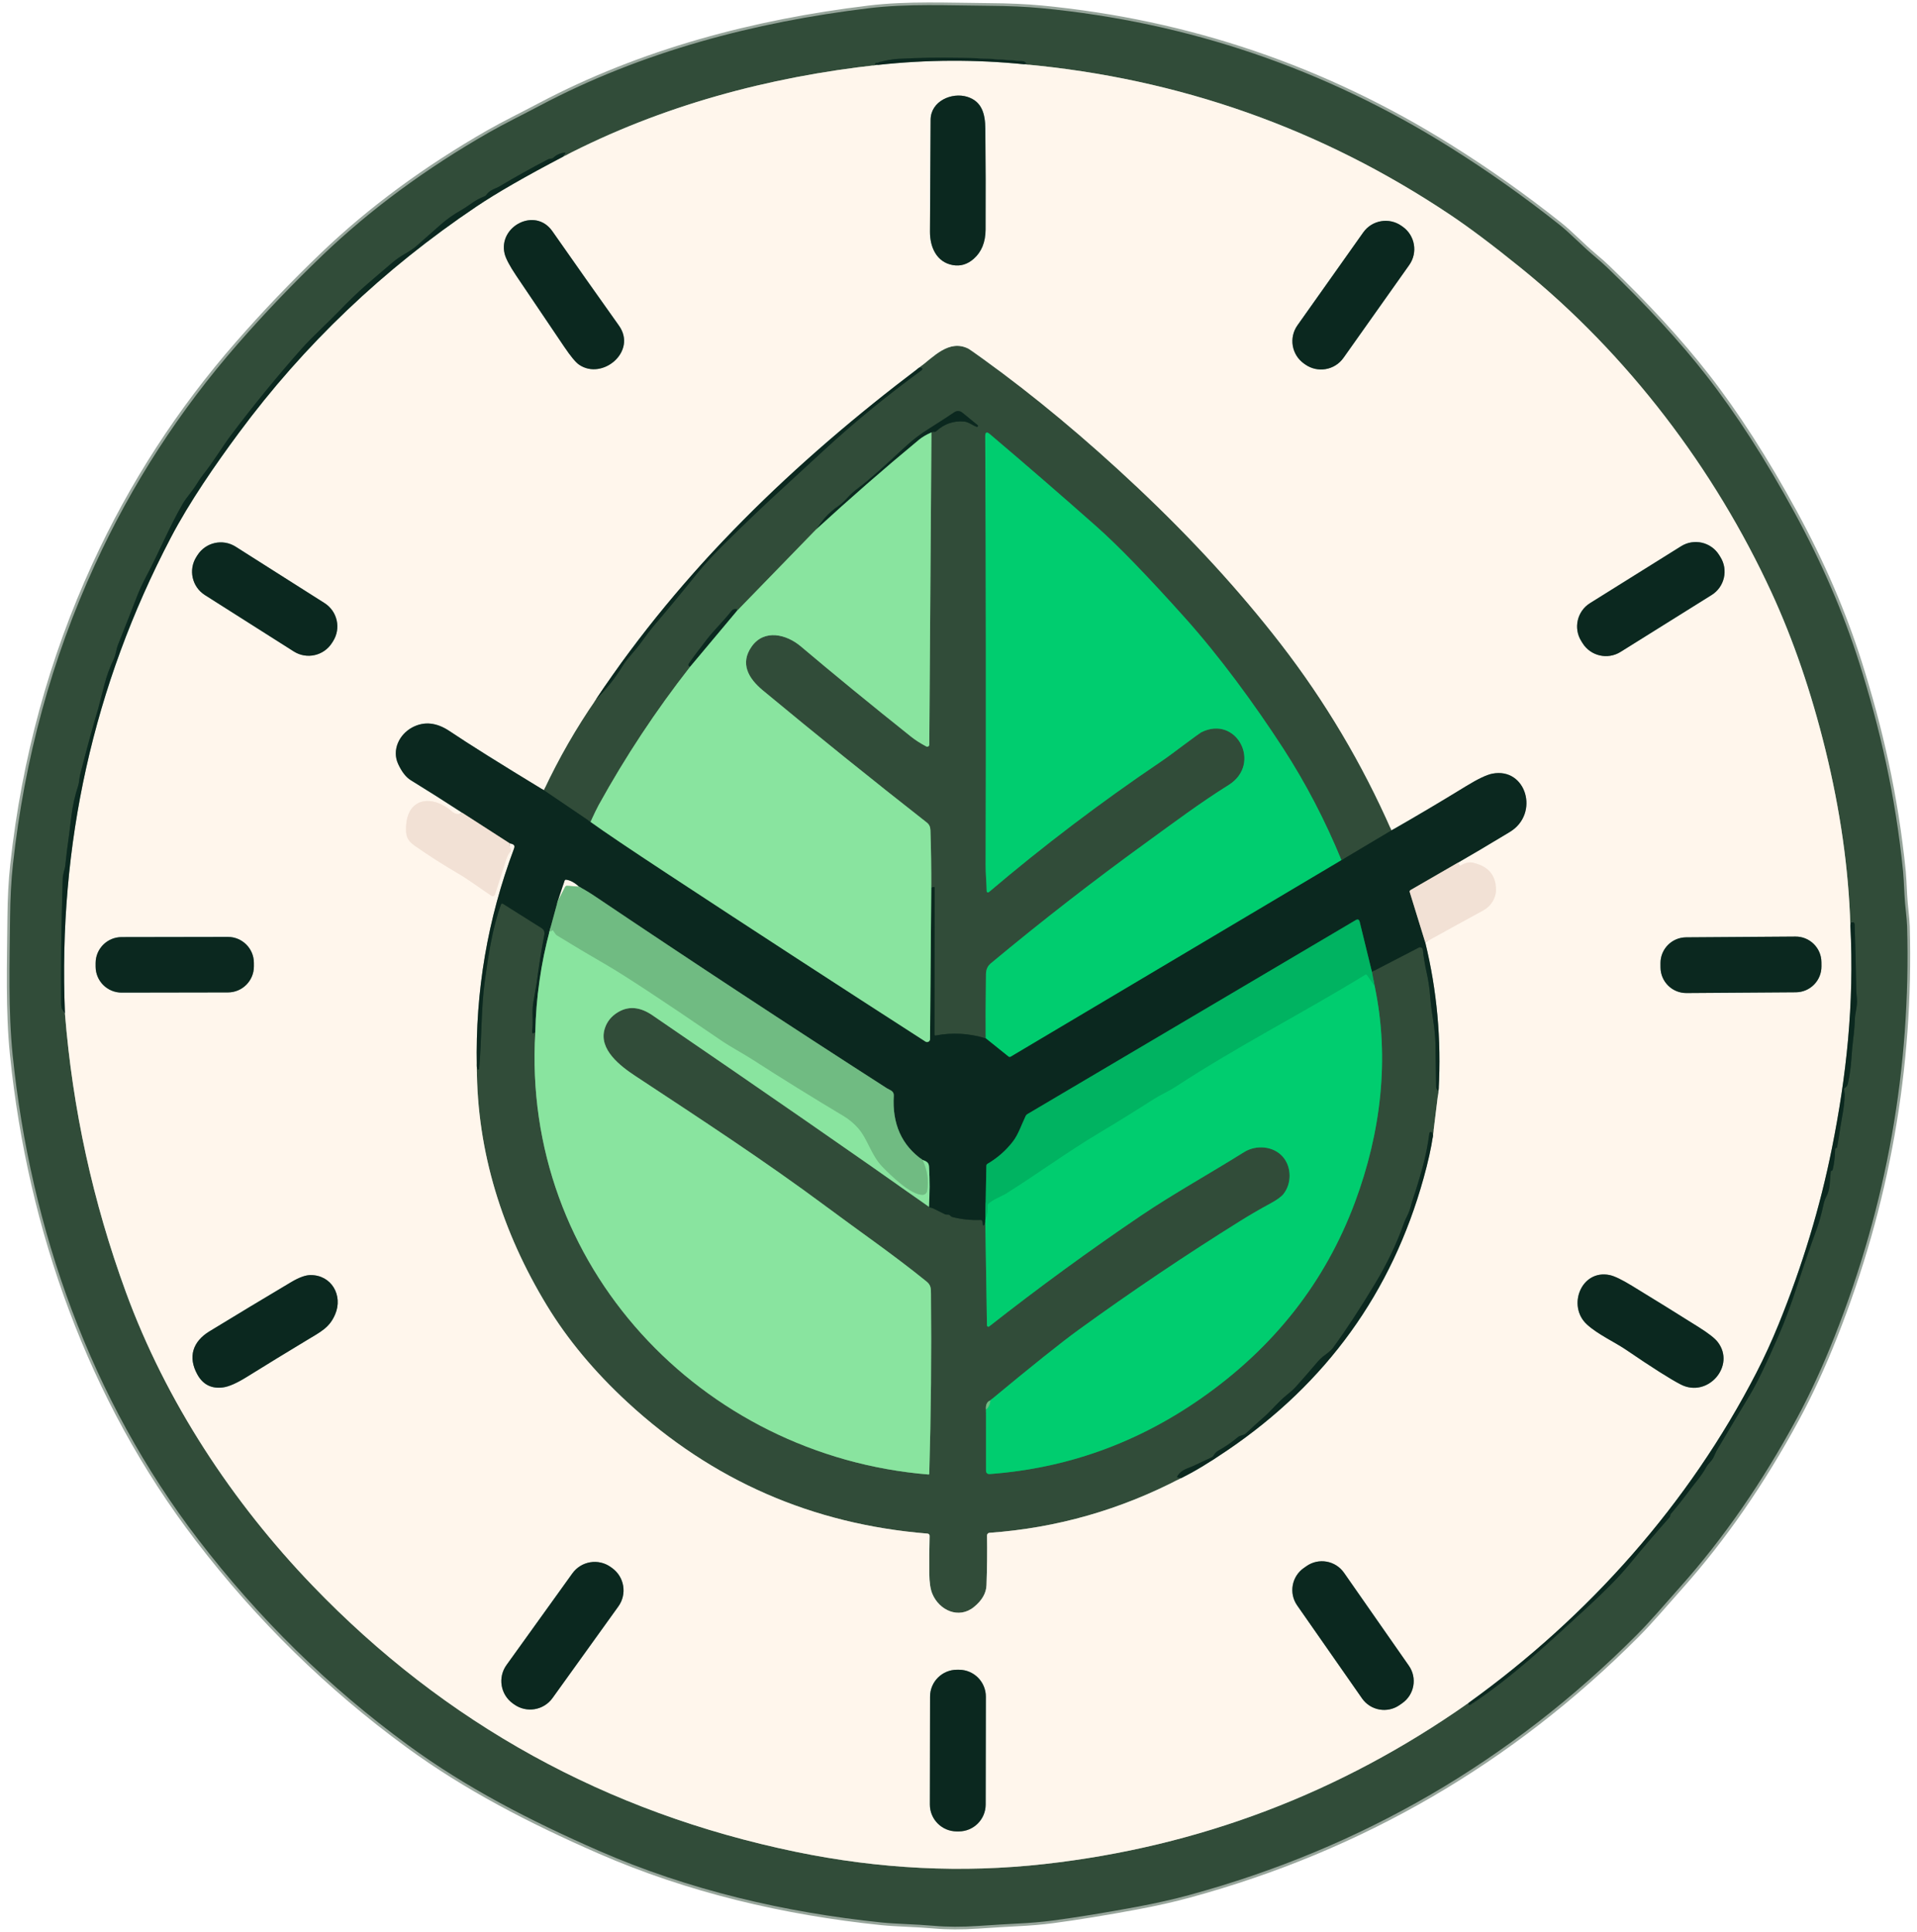 <?xml version="1.0" encoding="UTF-8" standalone="no"?>
<!DOCTYPE svg PUBLIC "-//W3C//DTD SVG 1.1//EN" "http://www.w3.org/Graphics/SVG/1.1/DTD/svg11.dtd">
<!-- Created with Vectornator (http://vectornator.io/) -->
<svg height="100%" stroke-miterlimit="10" style="fill-rule:nonzero;clip-rule:evenodd;stroke-linecap:round;stroke-linejoin:round;" version="1.1" viewBox="0 0 719.72 725.424" width="100%" xml:space="preserve" xmlns="http://www.w3.org/2000/svg" xmlns:xlink="http://www.w3.org/1999/xlink">
<defs/>
<g id="Untitled">
<g opacity="1">
<path d="M35.591 212.163C19.444 247.376 9.201 284.836 4.861 324.543C4.208 330.51 3.848 337.16 3.781 344.493C3.621 361.633 3.041 379.383 4.751 396.193C11.431 461.623 34.061 525.423 74.381 578.043C97.194 607.823 123.498 633.603 153.291 655.383C175.071 671.313 198.901 683.633 224.881 694.993C258.501 709.693 294.601 718.153 331.021 721.913C336.491 722.473 343.761 722.553 350.671 723.163C355.538 723.596 361.048 723.613 367.201 723.213C374.114 722.76 378.778 722.476 381.191 722.363C386.524 722.11 391.181 721.72 395.161 721.193C404.388 719.966 414.991 718.236 426.971 716.003C434.098 714.67 440.598 713.203 446.471 711.603C511.191 693.956 567.211 661.386 614.531 613.893C619.751 608.663 624.991 602.433 630.711 596.023C646.938 577.863 661.554 556.756 674.561 532.703C679.588 523.416 684.331 513.126 688.791 501.833C708.404 452.213 717.478 400.916 716.011 347.943C715.901 344.303 715.211 340.113 715.031 336.153C714.811 331.546 714.638 328.606 714.511 327.333C711.621 298.423 705.681 273.073 698.081 248.993C692.148 230.22 684.044 211.403 673.771 192.543C662.851 172.496 651.804 155.32 640.631 141.013C630.658 128.233 618.224 114.686 603.331 100.373C602.191 99.273 600.498 97.776 598.251 95.883C593.921 92.233 589.521 87.613 585.691 84.553C572.424 73.986 558.604 64.203 544.231 55.203C497.224 25.756 446.188 8.38 391.121 3.073C385.434 2.526 378.781 2.226 371.161 2.173C356.181 2.073 340.781 1.303 326.101 3.093C283.291 8.283 241.061 19.353 202.581 39.713C196.261 43.063 189.021 46.613 183.611 49.713C159.818 63.333 139.008 78.68 121.181 95.753C110.108 106.36 99.521 117.433 89.421 128.973C67.448 154.08 49.504 181.81 35.591 212.163" fill="none" opacity="1" stroke="#98a69c" stroke-linecap="butt" stroke-linejoin="miter" stroke-width="2"/>
<path d="M329.651 24.373C288.521 28.883 248.251 39.703 211.461 58.813" fill="none" opacity="1" stroke="#98a193" stroke-linecap="butt" stroke-linejoin="miter" stroke-width="2"/>
<path d="M211.461 58.813L212.161 57.743C212.368 57.423 212.281 57.286 211.901 57.333C210.328 57.506 208.954 58.13 207.781 59.203C207.521 59.443 207.214 59.566 206.861 59.573C206.454 59.586 206.061 59.69 205.681 59.883C199.574 63.056 193.561 66.406 187.641 69.933C186.131 70.843 184.001 71.203 182.571 73.193C182.378 73.466 182.128 73.66 181.821 73.773C180.181 74.406 178.661 75.22 177.261 76.213C175.501 77.466 174.088 78.393 173.021 78.993C170.261 80.54 167.684 82.373 165.291 84.493C162.344 87.113 159.384 89.726 156.411 92.333C155.344 93.273 153.828 94.306 151.861 95.433C150.248 96.353 148.731 97.416 147.311 98.623C143.844 101.55 140.401 104.5 136.981 107.473C134.281 109.826 131.031 112.97 127.231 116.903C122.601 121.683 117.341 126.343 113.181 131.033C103.888 141.526 95.028 152.38 86.601 163.593C83.511 167.713 80.021 173.543 76.261 178.243C74.721 180.173 73.511 182.533 71.921 184.563C70.301 186.61 69.191 188.156 68.591 189.203C63.441 198.113 59.661 207.513 54.851 216.563C53.504 219.09 52.347 221.603 51.381 224.103C49.061 230.11 46.708 236.1 44.321 242.073C43.611 243.853 43.541 245.783 42.661 247.613C41.234 250.58 40.108 253.646 39.281 256.813C37.694 262.893 36.891 265.97 36.871 266.043C35.117 271.863 32.921 279.883 30.281 290.103C30.034 291.063 29.874 291.866 29.801 292.513C29.674 293.68 29.544 294.466 29.411 294.873C28.164 298.64 27.297 302.486 26.811 306.413C26.258 310.926 25.977 313.206 25.971 313.253C25.404 317.146 24.921 321.053 24.521 324.973C24.361 326.493 23.611 328.033 23.551 329.983C23.011 348.016 22.814 363.6 22.961 376.733C22.981 378.56 23.454 379.82 24.381 380.513" fill="none" opacity="1" stroke="#1e3a2c" stroke-linecap="butt" stroke-linejoin="miter" stroke-width="2"/>
<path d="M24.381 380.513C27.247 416.44 34.874 451.333 47.261 485.193C62.281 526.263 87.221 564.063 117.291 595.353C167.198 647.286 227.654 680.616 298.661 695.343C330.168 701.87 361.334 703.406 392.161 699.953C450.181 693.453 503.224 673.3 551.291 639.493" fill="none" opacity="1" stroke="#98a193" stroke-linecap="butt" stroke-linejoin="miter" stroke-width="2"/>
<path d="M551.291 639.493C551.251 639.686 551.258 639.86 551.311 640.013C551.451 640.366 551.681 640.436 552.001 640.223C567.921 629.643 581.471 616.893 595.761 603.713C602.821 597.2 608.028 591.903 611.381 587.823C616.414 581.703 621.558 575.676 626.811 569.743C626.971 569.563 627.061 569.333 627.081 569.053C627.094 568.826 627.178 568.612 627.321 568.443C629.841 565.456 632.264 562.393 634.591 559.253C636.061 557.253 638.911 554.063 640.561 550.963C641.321 549.543 642.621 548.713 643.311 547.233C644.038 545.66 644.414 544.85 644.441 544.803C648.621 537.723 652.831 530.663 657.071 523.623C659.698 519.25 663.304 511.773 667.891 501.193C670.131 496.04 672.448 489.793 674.841 482.453C677.168 475.306 679.618 468.196 682.191 461.123C683.044 458.783 683.874 455.743 684.681 452.003C684.874 451.103 685.244 450.126 685.791 449.073C687.181 446.423 686.971 442.843 687.331 439.883C687.344 439.81 687.384 439.756 687.451 439.723C687.531 439.683 687.614 439.65 687.701 439.623C687.894 439.55 688.018 439.413 688.071 439.213C688.591 437.073 688.901 434.496 689.001 431.483C689.008 431.283 689.114 431.163 689.321 431.123C689.541 431.083 689.671 430.953 689.711 430.733C690.138 428.433 690.518 426.126 690.851 423.813C691.391 419.993 692.851 414.293 692.511 409.073C692.491 408.76 692.614 408.513 692.881 408.333C693.334 408.026 693.641 407.49 693.801 406.723C694.441 403.683 694.851 400.863 695.031 398.263C695.298 394.476 695.554 391.66 695.801 389.813C696.114 387.406 696.311 384.99 696.391 382.563C696.471 380.353 697.361 377.793 697.161 375.273L696.921 372.183C696.781 363.856 696.574 355.5 696.301 347.113C696.288 346.801 696.124 346.514 695.863 346.347C695.601 346.179 695.275 346.151 694.991 346.273C694.878 346.32 694.781 346.723 694.701 347.483" fill="none" opacity="1" stroke="#1e3a2c" stroke-linecap="butt" stroke-linejoin="miter" stroke-width="2"/>
<path d="M694.701 347.483C694.041 326.23 690.904 304.19 685.291 281.363C679.991 259.83 673.264 240.213 665.111 222.513C643.751 176.133 611.081 133.013 570.851 100.493C560.451 92.08 551.658 85.47 544.471 80.663C496.124 48.31 442.831 29.47 384.591 24.143" fill="none" opacity="1" stroke="#98a193" stroke-linecap="butt" stroke-linejoin="miter" stroke-width="2"/>
<path d="M384.591 24.143L385.351 23.863C385.464 23.823 385.478 23.763 385.391 23.683L385.031 23.343C384.824 23.15 384.581 23.04 384.301 23.013C368.668 21.58 353.014 21.276 337.341 22.103C334.381 22.253 331.681 22.943 328.841 23.603C328.768 23.616 328.714 23.656 328.681 23.723C328.628 23.823 328.578 23.92 328.531 24.013C328.506 24.072 328.512 24.14 328.547 24.191C328.582 24.243 328.64 24.27 328.701 24.263C329.061 24.223 329.378 24.26 329.651 24.373" fill="none" opacity="1" stroke="#1e3a2c" stroke-linecap="butt" stroke-linejoin="miter" stroke-width="2"/>
<path d="M384.591 24.143C366.271 22.296 347.958 22.373 329.651 24.373M694.701 347.483C696.231 377.233 693.141 404.353 687.821 430.973C683.381 453.213 676.701 475.3 667.781 497.233C665.201 503.573 662.424 509.633 659.451 515.413C634.161 564.583 596.451 607.043 551.291 639.493M24.381 380.513C21.801 317.046 35.038 257.526 64.091 201.953C71.161 188.433 80.941 174.353 89.591 162.653C114.151 129.433 143.924 101.06 178.911 77.533C186.518 72.42 197.368 66.18 211.461 58.813M363.131 36.353C357.371 34.563 349.431 37.943 349.391 44.983C349.298 58.983 349.218 72.983 349.151 86.983C349.121 92.793 351.631 98.473 357.741 99.543C360.621 100.05 363.244 99.253 365.611 97.153C368.524 94.566 369.994 90.926 370.021 86.233C370.088 73.593 370.058 60.956 369.931 48.323C369.871 42.693 368.631 38.063 363.131 36.353" fill="none" opacity="1" stroke="#858f86" stroke-linecap="butt" stroke-linejoin="miter" stroke-width="2"/>
<path d="M217.421 136.953C226.181 142.923 239.271 131.973 232.381 122.283C223.994 110.49 215.654 98.663 207.361 86.803C200.961 77.653 187.001 84.973 189.451 95.253C189.898 97.1 191.371 99.883 193.871 103.603C199.838 112.47 205.814 121.326 211.801 130.173C214.261 133.813 216.134 136.073 217.421 136.953M529.085 99.506C532.375 94.859 531.275 88.424 526.628 85.134L526.188 84.822C521.541 81.531 515.105 82.631 511.815 87.278L487.117 122.16C483.827 126.807 484.927 133.242 489.574 136.532L490.014 136.844C494.661 140.135 501.096 139.036 504.387 134.388L529.085 99.506M345.111 138.043C298.441 173.353 256.251 213.723 223.721 262.673" fill="none" opacity="1" stroke="#858f86" stroke-linecap="butt" stroke-linejoin="miter" stroke-width="2"/>
<path d="M223.721 262.673C216.341 273.34 209.824 284.693 204.171 296.733" fill="none" opacity="1" stroke="#98a193" stroke-linecap="butt" stroke-linejoin="miter" stroke-width="2"/>
<path d="M204.171 296.733C187.778 286.773 175.994 279.383 168.821 274.563C163.908 271.263 159.234 270.79 154.801 273.143C149.851 275.783 147.051 281.663 149.501 286.923C150.868 289.856 152.441 291.87 154.221 292.963C160.661 296.93 167.118 301.02 173.591 305.233" fill="none" opacity="1" stroke="#858f86" stroke-linecap="butt" stroke-linejoin="miter" stroke-width="2"/>
<path d="M173.591 305.233C172.281 306.053 170.811 305.693 169.611 304.653C162.531 298.503 153.041 299.193 152.461 310.243C152.281 313.753 152.721 315.503 155.761 317.623C160.968 321.256 166.314 324.676 171.801 327.883C176.221 330.473 180.251 333.543 184.491 336.363C184.719 336.521 185.008 336.56 185.272 336.47C185.536 336.379 185.743 336.169 185.831 335.903C187.231 331.596 188.651 327.17 190.091 322.623C190.364 321.756 190.861 320.756 191.581 319.623C191.761 319.343 191.784 319.05 191.651 318.743C191.324 317.996 191.221 317.306 191.341 316.673" fill="none" opacity="1" stroke="#f9ece1" stroke-linecap="butt" stroke-linejoin="miter" stroke-width="2"/>
<path d="M191.341 316.673C192.081 316.8 192.608 317.01 192.921 317.303C193.201 317.576 193.218 318.043 192.971 318.703C183.071 345.016 178.421 372.28 179.021 400.493" fill="none" opacity="1" stroke="#858f86" stroke-linecap="butt" stroke-linejoin="miter" stroke-width="2"/>
<path d="M179.021 400.493C179.061 432.633 188.651 462.753 205.271 490.133C213.038 502.933 223.144 515.08 235.591 526.573C267.391 555.926 304.944 572.363 348.251 575.883C348.688 575.915 349.023 576.289 349.011 576.733C348.891 581.386 348.851 586.09 348.891 590.843C348.924 594.183 349.304 596.726 350.031 598.473C352.601 604.663 359.921 608.103 365.661 603.443C368.694 600.976 370.264 598.24 370.371 595.233C370.598 588.986 370.664 582.766 370.571 576.573C370.564 576.054 370.958 575.62 371.471 575.583C396.731 573.783 420.731 566.926 443.471 555.013" fill="none" opacity="1" stroke="#98a193" stroke-linecap="butt" stroke-linejoin="miter" stroke-width="2"/>
<path d="M443.471 555.013C448.044 552.82 453.814 549.353 460.781 544.613C498.001 519.34 522.558 485.293 534.451 442.473C536.164 436.326 537.344 431 537.991 426.493" fill="none" opacity="1" stroke="#858f86" stroke-linecap="butt" stroke-linejoin="miter" stroke-width="2"/>
<path d="M537.991 426.493L540.121 409.173" fill="none" opacity="1" stroke="#98a193" stroke-linecap="butt" stroke-linejoin="miter" stroke-width="2"/>
<path d="M540.121 409.173C541.181 390.38 539.504 371.936 535.091 353.843" fill="none" opacity="1" stroke="#858f86" stroke-linecap="butt" stroke-linejoin="miter" stroke-width="2"/>
<path d="M535.091 353.843C542.471 349.743 549.768 345.73 556.981 341.803C559.601 340.383 561.641 337.353 561.651 334.193C561.678 328.673 558.774 325.256 552.941 323.943C551.628 323.643 550.161 323.97 548.541 324.923C548.241 325.103 547.971 325.063 547.731 324.803C547.511 324.55 547.478 324.213 547.631 323.793" fill="none" opacity="1" stroke="#f9ece1" stroke-linecap="butt" stroke-linejoin="miter" stroke-width="2"/>
<path d="M547.631 323.793C552.224 321.173 558.634 317.373 566.861 312.393C578.131 305.583 573.011 288.023 560.261 290.523C558.114 290.95 554.838 292.513 550.431 295.213C541.084 300.953 531.748 306.49 522.421 311.823" fill="none" opacity="1" stroke="#858f86" stroke-linecap="butt" stroke-linejoin="miter" stroke-width="2"/>
<path d="M522.421 311.823C511.394 286.73 497.531 263.383 480.831 241.783C465.531 221.996 447.614 202.426 427.081 183.073C407.601 164.726 388.344 148.683 369.311 134.943C365.858 132.456 363.964 131.126 363.631 130.953C356.291 127.213 350.401 134.103 345.111 138.043" fill="none" opacity="1" stroke="#98a193" stroke-linecap="butt" stroke-linejoin="miter" stroke-width="2"/>
<path d="M522.421 311.823L503.641 323.013" fill="none" opacity="1" stroke="#1e3a2c" stroke-linecap="butt" stroke-linejoin="miter" stroke-width="2"/>
<path d="M503.641 323.013C497.521 308.106 490.261 294.163 481.861 281.183C470.791 264.103 457.811 246.443 444.871 231.993C430.851 216.34 419.831 204.956 411.811 197.843C398.824 186.33 385.418 174.713 371.591 162.993C370.458 162.033 369.894 162.293 369.901 163.773C370.161 217.04 370.211 270.703 370.051 324.763C370.041 327.923 370.361 331.393 370.451 334.663C370.457 334.847 370.568 335.011 370.736 335.086C370.904 335.16 371.1 335.132 371.241 335.013C391.728 317.613 413.118 301.376 435.411 286.303C438.471 284.233 441.341 282.043 444.271 279.863C448.404 276.796 450.621 275.183 450.921 275.023C464.231 268.233 474.011 286.843 461.251 294.793C450.661 301.393 440.251 309.213 430.771 316.083C410.651 330.656 391.044 345.89 371.951 361.783C370.798 362.75 370.208 364.066 370.181 365.733C370.041 376.546 370.004 384.6 370.071 389.893" fill="none" opacity="1" stroke="#198d54" stroke-linecap="butt" stroke-linejoin="miter" stroke-width="2"/>
<path d="M370.071 389.893C363.738 387.993 357.491 387.643 351.331 388.843C350.998 388.91 350.831 388.776 350.831 388.443L350.901 333.473C350.901 333.093 350.718 332.953 350.351 333.053L349.631 333.253" fill="none" opacity="1" stroke="#1e3a2c" stroke-linecap="butt" stroke-linejoin="miter" stroke-width="2"/>
<path d="M349.631 333.253C349.658 326.053 349.554 318.88 349.321 311.733C349.281 310.506 348.841 309.563 348.001 308.903C327.241 292.636 306.708 276.083 286.401 259.243C281.051 254.813 277.661 249.163 282.241 242.733C286.931 236.153 295.221 238.123 300.661 242.723C312.948 253.11 326.741 264.41 342.041 276.623C343.608 277.876 345.514 279.1 347.761 280.293C347.998 280.418 348.283 280.412 348.514 280.275C348.744 280.138 348.887 279.891 348.891 279.623L349.701 162.383" fill="none" opacity="1" stroke="#5d986c" stroke-linecap="butt" stroke-linejoin="miter" stroke-width="2"/>
<path d="M349.701 162.383L350.941 162.173C351.182 162.134 351.405 162.022 351.581 161.853C354.501 159.18 357.928 157.99 361.861 158.283C363.611 158.413 364.961 159.633 366.661 160.273C366.835 160.333 367.029 160.26 367.12 160.102C367.212 159.944 367.174 159.746 367.031 159.633L361.251 154.913C360.419 154.234 359.239 154.177 358.341 154.773C354.974 157.02 351.691 159.15 348.491 161.163C345.538 163.016 342.848 165.056 340.421 167.283C331.421 175.543 325.371 180.85 322.271 183.203C320.758 184.356 319.471 185.496 318.411 186.623C317.078 188.05 315.828 189.186 314.661 190.033C311.221 192.513 308.454 195.453 306.361 198.853" fill="none" opacity="1" stroke="#1e3a2c" stroke-linecap="butt" stroke-linejoin="miter" stroke-width="2"/>
<path d="M306.361 198.853L276.651 229.433" fill="none" opacity="1" stroke="#5d986c" stroke-linecap="butt" stroke-linejoin="miter" stroke-width="2"/>
<path d="M276.651 229.433C276.971 228.626 276.584 228.413 275.491 228.793C275.138 228.913 274.834 229.14 274.581 229.473C271.711 233.163 268.081 236.623 265.481 239.983C262.088 244.356 259.798 247.426 258.611 249.193C258.231 249.76 258.378 250.176 259.051 250.443" fill="none" opacity="1" stroke="#1e3a2c" stroke-linecap="butt" stroke-linejoin="miter" stroke-width="2"/>
<path d="M259.051 250.443C246.238 266.83 234.808 284.123 224.761 302.323C224.101 303.523 223.084 305.623 221.711 308.623" fill="none" opacity="1" stroke="#5d986c" stroke-linecap="butt" stroke-linejoin="miter" stroke-width="2"/>
<path d="M221.711 308.623L204.171 296.733M223.721 262.673C227.594 258.866 230.951 254.646 233.791 250.013C235.591 247.073 238.291 244.533 240.361 241.683C242.714 238.443 244.311 236.333 245.151 235.353C250.604 228.96 255.964 222.49 261.231 215.943C264.124 212.336 267.731 208.393 272.051 204.113C279.924 196.32 287.344 189.25 294.311 182.903C296.411 180.983 301.311 176.47 309.011 169.363C320.584 158.676 332.918 148.563 346.011 139.023C346.215 138.88 346.303 138.605 346.231 138.333C346.178 138.14 345.804 138.043 345.111 138.043" fill="none" opacity="1" stroke="#1e3a2c" stroke-linecap="butt" stroke-linejoin="miter" stroke-width="2"/>
<path d="M547.631 323.793L529.601 334.213C529.281 334.4 529.174 334.666 529.281 335.013L535.091 353.843" fill="none" opacity="1" stroke="#7f857a" stroke-linecap="butt" stroke-linejoin="miter" stroke-width="2"/>
<path d="M540.121 409.173C539.761 409.533 539.681 410.093 539.881 410.853C539.888 410.86 539.874 410.863 539.841 410.863C539.828 410.87 539.811 410.876 539.791 410.883C539.758 410.896 539.748 410.883 539.761 410.843C540.008 410.15 539.921 409.55 539.501 409.043C539.288 408.79 539.181 408.5 539.181 408.173C539.128 402.766 539.048 397.36 538.941 391.953C538.881 389.286 538.564 386.166 537.991 382.593C537.491 379.48 537.114 376.356 536.861 373.223C536.648 370.61 536.214 367.846 535.561 364.933C534.948 362.18 534.494 359.413 534.201 356.633C534.166 356.291 533.965 355.988 533.662 355.824C533.36 355.66 532.997 355.656 532.691 355.813L515.071 364.943" fill="none" opacity="1" stroke="#1e3a2c" stroke-linecap="butt" stroke-linejoin="miter" stroke-width="2"/>
<path d="M515.071 364.943L510.481 346.163C510.261 345.27 509.758 345.056 508.971 345.523L385.721 418.363C385.428 418.536 385.211 418.776 385.071 419.083C383.511 422.333 382.341 425.973 380.311 428.613C377.704 432.006 374.521 434.806 370.761 437.013C370.494 437.175 370.328 437.465 370.321 437.783L369.941 457.973" fill="none" opacity="1" stroke="#066e40" stroke-linecap="butt" stroke-linejoin="miter" stroke-width="2"/>
<path d="M369.941 457.973C369.874 458.266 369.868 458.493 369.921 458.653" fill="none" opacity="1" stroke="#067b47" stroke-linecap="butt" stroke-linejoin="miter" stroke-width="2"/>
<path d="M369.921 458.653L369.551 460.043C369.522 460.178 369.4 460.269 369.262 460.259C369.124 460.249 369.01 460.141 368.991 460.003L368.811 458.663C368.758 458.276 368.531 458.09 368.131 458.103C364.551 458.25 361.024 457.88 357.551 456.993C357.271 456.926 357.038 456.783 356.851 456.563C356.531 456.19 356.134 456.03 355.661 456.083C355.321 456.13 354.998 456.076 354.691 455.923L350.311 453.743C350.095 453.632 349.852 453.587 349.611 453.613C349.064 453.666 348.781 453.513 348.761 453.153" fill="none" opacity="1" stroke="#1e3a2c" stroke-linecap="butt" stroke-linejoin="miter" stroke-width="2"/>
<path d="M348.761 453.153C349.054 448.04 349.068 443.053 348.801 438.193C348.711 436.433 347.821 436.133 346.351 435.573" fill="none" opacity="1" stroke="#4a865f" stroke-linecap="butt" stroke-linejoin="miter" stroke-width="2"/>
<path d="M346.351 435.573C338.531 430.066 334.934 422.03 335.561 411.463C335.661 409.603 334.091 409.363 332.961 408.643C296.214 385.036 259.724 361.036 223.491 336.643C221.351 335.203 219.311 333.973 217.371 332.953" fill="none" opacity="1" stroke="#3e7251" stroke-linecap="butt" stroke-linejoin="miter" stroke-width="2"/>
<path d="M217.371 332.953C215.811 331.46 214.231 330.59 212.631 330.343C212.284 330.29 212.058 330.426 211.951 330.753L209.431 338.303" fill="none" opacity="1" stroke="#858f86" stroke-linecap="butt" stroke-linejoin="miter" stroke-width="2"/>
<path d="M209.431 338.303L206.471 349.153" fill="none" opacity="1" stroke="#3e7251" stroke-linecap="butt" stroke-linejoin="miter" stroke-width="2"/>
<path d="M206.471 349.153C203.064 361.813 201.234 374.656 200.981 387.683" fill="none" opacity="1" stroke="#4a865f" stroke-linecap="butt" stroke-linejoin="miter" stroke-width="2"/>
<path d="M200.981 387.683C200.021 388.423 199.634 388.133 199.821 386.813C200.291 383.473 199.601 380.003 200.221 376.493C201.034 371.853 201.448 369.483 201.461 369.383C202.248 363.183 203.228 357.016 204.401 350.883C204.576 349.962 204.166 349.029 203.371 348.533L188.801 339.363C188.678 339.287 188.528 339.268 188.393 339.313C188.257 339.357 188.15 339.46 188.101 339.593C184.811 348.623 183.331 358.933 182.011 368.413C180.641 378.283 180.851 390.243 179.891 401.363C179.873 401.528 179.738 401.659 179.574 401.672C179.409 401.684 179.264 401.574 179.231 401.413L179.021 400.493" fill="none" opacity="1" stroke="#1e3a2c" stroke-linecap="butt" stroke-linejoin="miter" stroke-width="2"/>
<path d="M191.341 316.673L173.591 305.233" fill="none" opacity="1" stroke="#7f857a" stroke-linecap="butt" stroke-linejoin="miter" stroke-width="2"/>
<path d="M349.631 333.253L349.171 390.203C349.17 390.603 348.95 390.97 348.596 391.161C348.243 391.353 347.812 391.338 347.471 391.123C315.244 370.376 283.044 349.43 250.871 328.283C236.431 318.79 226.711 312.236 221.711 308.623M259.051 250.443L276.651 229.433" fill="none" opacity="1" stroke="#4a865f" stroke-linecap="butt" stroke-linejoin="miter" stroke-width="2"/>
<path d="M503.641 323.013L379.481 396.803C379.168 396.99 378.871 396.97 378.591 396.743L370.071 389.893" fill="none" opacity="1" stroke="#067b47" stroke-linecap="butt" stroke-linejoin="miter" stroke-width="2"/>
<path d="M349.701 162.383C347.814 163.196 346.228 164.136 344.941 165.203C331.874 176.023 319.014 187.24 306.361 198.853" fill="none" opacity="1" stroke="#4a865f" stroke-linecap="butt" stroke-linejoin="miter" stroke-width="2"/>
<path d="M200.981 387.683C195.721 474.963 263.101 546.633 348.581 553.683C348.774 553.696 348.874 553.603 348.881 553.403C349.534 530.83 349.748 508.313 349.521 485.853C349.501 483.843 349.551 482.603 347.871 481.233C335.741 471.373 322.931 462.563 310.401 453.233C287.201 435.953 262.731 420.013 238.581 404.073C232.931 400.343 224.671 394.093 227.011 386.363C227.818 383.696 229.481 381.606 232.001 380.093C235.994 377.686 240.308 378.066 244.941 381.233C287.048 410.02 321.654 433.993 348.761 453.153" fill="none" opacity="1" stroke="#5d986c" stroke-linecap="butt" stroke-linejoin="miter" stroke-width="2"/>
<path d="M369.921 458.653L370.551 497.683C370.557 497.88 370.671 498.057 370.847 498.142C371.023 498.227 371.23 498.204 371.381 498.083C390.081 483.39 409.118 469.493 428.491 456.393C440.511 448.273 454.251 440.653 467.061 432.633C471.651 429.763 478.191 430.303 481.731 434.503C484.931 438.293 484.991 444.363 481.901 448.323C481.068 449.39 479.404 450.596 476.911 451.943C473.104 453.996 469.361 456.17 465.681 458.463C444.941 471.396 424.674 485.046 404.881 499.413C398.481 504.053 387.444 512.876 371.771 525.883" fill="none" opacity="1" stroke="#198d54" stroke-linecap="butt" stroke-linejoin="miter" stroke-width="2"/>
<path d="M371.771 525.883C370.531 526.396 370.001 527.543 370.181 529.323" fill="none" opacity="1" stroke="#51845e" stroke-linecap="butt" stroke-linejoin="miter" stroke-width="2"/>
<path d="M370.181 529.323L370.191 552.143C370.191 553.123 370.678 553.576 371.651 553.503C400.471 551.37 426.918 541.886 450.991 525.053C478.318 505.946 497.558 481.406 508.711 451.433C518.401 425.403 521.831 397.503 516.101 370.313" fill="none" opacity="1" stroke="#198d54" stroke-linecap="butt" stroke-linejoin="miter" stroke-width="2"/>
<path d="M516.101 370.313L515.071 364.943" fill="none" opacity="1" stroke="#19804d" stroke-linecap="butt" stroke-linejoin="miter" stroke-width="2"/>
<path d="M537.991 426.493L537.731 425.493C537.668 425.235 537.431 425.059 537.166 425.074C536.901 425.088 536.685 425.29 536.651 425.553C536.071 429.98 535.211 434.27 534.071 438.423C532.904 442.676 531.611 446.9 530.191 451.093C529.771 452.353 529.411 454.303 528.701 455.763C527.868 457.456 527.361 458.56 527.181 459.073C524.501 466.726 520.851 474.393 516.231 482.073C510.651 491.353 505.411 499.356 500.511 506.083C499.978 506.816 498.991 507.706 497.551 508.753C496.391 509.6 495.424 510.486 494.651 511.413C491.964 514.593 489.228 517.733 486.441 520.833C485.661 521.693 484.551 522.693 483.111 523.833C480.161 526.173 477.261 529.703 475.071 531.623C472.571 533.823 470.108 536.06 467.681 538.333C466.861 539.093 465.731 538.843 464.741 539.673C462.454 541.606 459.998 543.3 457.371 544.753C456.521 545.223 456.111 545.823 455.611 546.613C455.431 546.9 455.184 547.113 454.871 547.253C452.611 548.306 450.351 549.37 448.091 550.443C445.801 551.523 443.811 551.693 442.131 554.143C441.851 554.543 441.954 554.783 442.441 554.863L443.471 555.013" fill="none" opacity="1" stroke="#1e3a2c" stroke-linecap="butt" stroke-linejoin="miter" stroke-width="2"/>
<path d="M217.371 332.953L213.001 332.613C212.608 332.58 212.321 332.74 212.141 333.093L209.431 338.303" fill="none" opacity="1" stroke="#b8d9b7" stroke-linecap="butt" stroke-linejoin="miter" stroke-width="2"/>
<path d="M346.351 435.573C348.144 439.306 348.718 443.186 348.071 447.213C347.941 448.003 347.28 448.597 346.481 448.643C342.031 448.893 334.201 441.123 331.191 438.013C327.101 433.783 325.801 427.743 322.201 423.643C320.614 421.836 318.811 420.326 316.791 419.113C304.471 411.733 293.191 404.736 282.951 398.123C279.041 395.603 274.241 393.063 270.721 390.653C248.681 375.586 234.254 366.09 227.441 362.163C221.294 358.616 215.201 354.986 209.161 351.273C208.908 351.12 208.698 350.92 208.531 350.673L207.691 349.453C207.551 349.253 207.401 349.24 207.241 349.413C207.168 349.493 207.091 349.566 207.011 349.633C206.784 349.826 206.628 349.783 206.541 349.503C206.514 349.403 206.491 349.286 206.471 349.153" fill="none" opacity="1" stroke="#7dd091" stroke-linecap="butt" stroke-linejoin="miter" stroke-width="2"/>
<path d="M516.101 370.313L513.271 366.193C513.071 365.9 512.821 365.846 512.521 366.033C489.061 380.433 464.471 392.923 441.441 408.023C438.801 409.753 435.481 411.203 433.171 412.693C426.358 417.066 419.478 421.33 412.531 425.483C400.651 432.573 389.251 440.963 377.351 448.413C377.204 448.506 376.121 449.05 374.101 450.043C373.054 450.556 372.074 451.176 371.161 451.903C370.891 452.117 370.742 452.449 370.761 452.793C370.861 454.66 370.588 456.386 369.941 457.973" fill="none" opacity="1" stroke="#00c068" stroke-linecap="butt" stroke-linejoin="miter" stroke-width="2"/>
<path d="M370.181 529.323C371.228 528.35 371.758 527.203 371.771 525.883" fill="none" opacity="1" stroke="#38c479" stroke-linecap="butt" stroke-linejoin="miter" stroke-width="2"/>
<path d="M125.036 240.796C128.111 235.951 126.675 229.531 121.83 226.456L88.463 205.28C83.618 202.205 77.198 203.64 74.123 208.485L73.726 209.11C70.651 213.955 72.087 220.376 76.932 223.45L110.299 244.626C115.144 247.701 121.564 246.266 124.639 241.421L125.036 240.796M645.421 208.395C642.395 203.552 636.016 202.079 631.173 205.105L596.963 226.483C592.12 229.509 590.647 235.888 593.673 240.731L594.161 241.511C597.187 246.354 603.566 247.827 608.409 244.801L642.619 223.423C647.462 220.397 648.935 214.018 645.909 209.175L645.421 208.395M95.32 361.561C95.311 356.171 90.933 351.809 85.543 351.818L45.643 351.888C40.252 351.897 35.89 356.275 35.9 361.665L35.902 362.985C35.911 368.375 40.288 372.737 45.679 372.728L85.579 372.658C90.969 372.649 95.331 368.271 95.322 362.881L95.32 361.561M683.835 361.293C683.798 355.952 679.438 351.653 674.098 351.69L633.018 351.977C627.678 352.015 623.379 356.374 623.416 361.714L623.427 363.294C623.464 368.635 627.824 372.934 633.165 372.896L674.243 372.609C679.583 372.572 683.883 368.213 683.846 362.872L683.835 361.292M604.371 478.803C593.661 476.553 588.251 490.423 595.801 497.343C599.851 501.063 606.351 504.023 610.601 506.923C620.261 513.516 627.071 517.836 631.031 519.883C641.151 525.103 651.791 512.843 644.891 503.923C643.818 502.523 641.441 500.666 637.761 498.353C629.448 493.12 621.094 487.943 612.701 482.823C608.934 480.523 606.158 479.183 604.371 478.803M125.821 493.573C128.871 486.463 124.461 478.683 116.481 478.803C114.634 478.83 112.251 479.706 109.331 481.433C99.058 487.54 88.824 493.706 78.631 499.933C72.351 503.773 70.481 509.543 74.071 516.083C76.177 519.916 79.394 521.55 83.721 520.983C85.934 520.69 88.921 519.373 92.681 517.033C100.101 512.42 107.544 507.863 115.011 503.363C120.651 499.963 123.671 498.543 125.821 493.573M232.159 603.218C235.488 598.585 234.431 592.13 229.798 588.801L229.311 588.451C224.678 585.122 218.223 586.178 214.894 590.811L190.164 625.228C186.834 629.861 187.891 636.316 192.524 639.645L193.011 639.995C197.644 643.325 204.098 642.268 207.428 637.635L232.158 603.218M504.598 590.587C501.403 586.008 495.101 584.885 490.522 588.079L489.521 588.777C484.941 591.972 483.819 598.275 487.014 602.854L511.364 637.759C514.558 642.339 520.86 643.462 525.44 640.267L526.441 639.569C531.021 636.374 532.143 630.072 528.948 625.492L504.598 590.587M370.126 637.111C370.135 631.539 365.626 627.014 360.054 627.004L359.294 627.002C353.721 626.992 349.195 631.502 349.186 637.075L349.116 677.595C349.106 683.167 353.616 687.692 359.188 687.702L359.948 687.704C365.521 687.714 370.046 683.204 370.056 677.631L370.126 637.111" fill="none" opacity="1" stroke="#858f86" stroke-linecap="butt" stroke-linejoin="miter" stroke-width="2"/>
</g>
<g opacity="1">
<path d="M35.591 212.163C49.504 181.81 67.448 154.08 89.421 128.973C99.521 117.433 110.108 106.36 121.181 95.753C139.008 78.68 159.818 63.333 183.611 49.713C189.021 46.613 196.261 43.063 202.581 39.713C241.061 19.353 283.291 8.283 326.101 3.093C340.781 1.303 356.181 2.073 371.161 2.173C378.781 2.226 385.434 2.526 391.121 3.073C446.188 8.38 497.224 25.756 544.231 55.203C558.604 64.203 572.424 73.986 585.691 84.553C589.521 87.613 593.921 92.233 598.251 95.883C600.498 97.776 602.191 99.273 603.331 100.373C618.224 114.686 630.658 128.233 640.631 141.013C651.804 155.32 662.851 172.496 673.771 192.543C684.044 211.403 692.148 230.22 698.081 248.993C705.681 273.073 711.621 298.423 714.511 327.333C714.638 328.606 714.811 331.546 715.031 336.153C715.211 340.113 715.901 344.303 716.011 347.943C717.478 400.916 708.404 452.213 688.791 501.833C684.331 513.126 679.588 523.416 674.561 532.703C661.554 556.756 646.938 577.863 630.711 596.023C624.991 602.433 619.751 608.663 614.531 613.893C567.211 661.386 511.191 693.956 446.471 711.603C440.598 713.203 434.098 714.67 426.971 716.003C414.991 718.236 404.388 719.966 395.161 721.193C391.181 721.72 386.524 722.11 381.191 722.363C378.778 722.476 374.114 722.76 367.201 723.213C361.048 723.613 355.538 723.596 350.671 723.163C343.761 722.553 336.491 722.473 331.021 721.913C294.601 718.153 258.501 709.693 224.881 694.993C198.901 683.633 175.071 671.313 153.291 655.383C123.498 633.603 97.194 607.823 74.381 578.043C34.061 525.423 11.431 461.623 4.751 396.193C3.041 379.383 3.621 361.633 3.781 344.493C3.848 337.16 4.208 330.51 4.861 324.543C9.201 284.836 19.444 247.376 35.591 212.163ZM329.651 24.373C288.521 28.883 248.251 39.703 211.461 58.813L212.161 57.743C212.368 57.423 212.281 57.286 211.901 57.333C210.328 57.506 208.954 58.13 207.781 59.203C207.521 59.443 207.214 59.566 206.861 59.573C206.454 59.586 206.061 59.69 205.681 59.883C199.574 63.056 193.561 66.406 187.641 69.933C186.131 70.843 184.001 71.203 182.571 73.193C182.378 73.466 182.128 73.66 181.821 73.773C180.181 74.406 178.661 75.22 177.261 76.213C175.501 77.466 174.088 78.393 173.021 78.993C170.261 80.54 167.684 82.373 165.291 84.493C162.344 87.113 159.384 89.726 156.411 92.333C155.344 93.273 153.828 94.306 151.861 95.433C150.248 96.353 148.731 97.416 147.311 98.623C143.844 101.55 140.401 104.5 136.981 107.473C134.281 109.826 131.031 112.97 127.231 116.903C122.601 121.683 117.341 126.343 113.181 131.033C103.888 141.526 95.028 152.38 86.601 163.593C83.511 167.713 80.021 173.543 76.261 178.243C74.721 180.173 73.511 182.533 71.921 184.563C70.301 186.61 69.191 188.156 68.591 189.203C63.441 198.113 59.661 207.513 54.851 216.563C53.504 219.09 52.347 221.603 51.381 224.103C49.061 230.11 46.708 236.1 44.321 242.073C43.611 243.853 43.541 245.783 42.661 247.613C41.234 250.58 40.108 253.646 39.281 256.813C37.694 262.893 36.891 265.97 36.871 266.043C35.117 271.863 32.921 279.883 30.281 290.103C30.034 291.063 29.874 291.866 29.801 292.513C29.674 293.68 29.544 294.466 29.411 294.873C28.164 298.64 27.297 302.486 26.811 306.413C26.258 310.926 25.977 313.206 25.971 313.253C25.404 317.146 24.921 321.053 24.521 324.973C24.361 326.493 23.611 328.033 23.551 329.983C23.011 348.016 22.814 363.6 22.961 376.733C22.981 378.56 23.454 379.82 24.381 380.513C27.247 416.44 34.874 451.333 47.261 485.193C62.281 526.263 87.221 564.063 117.291 595.353C167.198 647.286 227.654 680.616 298.661 695.343C330.168 701.87 361.334 703.406 392.161 699.953C450.181 693.453 503.224 673.3 551.291 639.493C551.251 639.686 551.258 639.86 551.311 640.013C551.451 640.366 551.681 640.436 552.001 640.223C567.921 629.643 581.471 616.893 595.761 603.713C602.821 597.2 608.028 591.903 611.381 587.823C616.414 581.703 621.558 575.676 626.811 569.743C626.971 569.563 627.061 569.333 627.081 569.053C627.094 568.826 627.178 568.612 627.321 568.443C629.841 565.456 632.264 562.393 634.591 559.253C636.061 557.253 638.911 554.063 640.561 550.963C641.321 549.543 642.621 548.713 643.311 547.233C644.038 545.66 644.414 544.85 644.441 544.803C648.621 537.723 652.831 530.663 657.071 523.623C659.698 519.25 663.304 511.773 667.891 501.193C670.131 496.04 672.448 489.793 674.841 482.453C677.168 475.306 679.618 468.196 682.191 461.123C683.044 458.783 683.874 455.743 684.681 452.003C684.874 451.103 685.244 450.126 685.791 449.073C687.181 446.423 686.971 442.843 687.331 439.883C687.344 439.81 687.384 439.756 687.451 439.723C687.531 439.683 687.614 439.65 687.701 439.623C687.894 439.55 688.018 439.413 688.071 439.213C688.591 437.073 688.901 434.496 689.001 431.483C689.008 431.283 689.114 431.163 689.321 431.123C689.541 431.083 689.671 430.953 689.711 430.733C690.138 428.433 690.518 426.126 690.851 423.813C691.391 419.993 692.851 414.293 692.511 409.073C692.491 408.76 692.614 408.513 692.881 408.333C693.334 408.026 693.641 407.49 693.801 406.723C694.441 403.683 694.851 400.863 695.031 398.263C695.298 394.476 695.554 391.66 695.801 389.813C696.114 387.406 696.311 384.99 696.391 382.563C696.471 380.353 697.361 377.793 697.161 375.273L696.921 372.183C696.781 363.856 696.574 355.5 696.301 347.113C696.288 346.801 696.124 346.514 695.863 346.347C695.601 346.179 695.275 346.151 694.991 346.273C694.878 346.32 694.781 346.723 694.701 347.483C694.041 326.23 690.904 304.19 685.291 281.363C679.991 259.83 673.264 240.213 665.111 222.513C643.751 176.133 611.081 133.013 570.851 100.493C560.451 92.08 551.658 85.47 544.471 80.663C496.124 48.31 442.831 29.47 384.591 24.143L385.351 23.863C385.464 23.823 385.478 23.763 385.391 23.683L385.031 23.343C384.824 23.15 384.581 23.04 384.301 23.013C368.668 21.58 353.014 21.276 337.341 22.103C334.381 22.253 331.681 22.943 328.841 23.603C328.768 23.616 328.714 23.656 328.681 23.723C328.628 23.823 328.578 23.92 328.531 24.013C328.506 24.072 328.512 24.14 328.547 24.191C328.582 24.243 328.64 24.27 328.701 24.263C329.061 24.223 329.378 24.26 329.651 24.373Z" fill="#314c39" fill-rule="nonzero" opacity="1" stroke="none"/>
<path d="M522.421 311.823L503.641 323.013C497.521 308.106 490.261 294.163 481.861 281.183C470.791 264.103 457.811 246.443 444.871 231.993C430.851 216.34 419.831 204.956 411.811 197.843C398.824 186.33 385.418 174.713 371.591 162.993C370.458 162.033 369.894 162.293 369.901 163.773C370.161 217.04 370.211 270.703 370.051 324.763C370.041 327.923 370.361 331.393 370.451 334.663C370.457 334.847 370.568 335.011 370.736 335.086C370.904 335.16 371.1 335.132 371.241 335.013C391.728 317.613 413.118 301.376 435.411 286.303C438.471 284.233 441.341 282.043 444.271 279.863C448.404 276.796 450.621 275.183 450.921 275.023C464.231 268.233 474.011 286.843 461.251 294.793C450.661 301.393 440.251 309.213 430.771 316.083C410.651 330.656 391.044 345.89 371.951 361.783C370.798 362.75 370.208 364.066 370.181 365.733C370.041 376.546 370.004 384.6 370.071 389.893C363.738 387.993 357.491 387.643 351.331 388.843C350.998 388.91 350.831 388.776 350.831 388.443L350.901 333.473C350.901 333.093 350.718 332.953 350.351 333.053L349.631 333.253C349.658 326.053 349.554 318.88 349.321 311.733C349.281 310.506 348.841 309.563 348.001 308.903C327.241 292.636 306.708 276.083 286.401 259.243C281.051 254.813 277.661 249.163 282.241 242.733C286.931 236.153 295.221 238.123 300.661 242.723C312.948 253.11 326.741 264.41 342.041 276.623C343.608 277.876 345.514 279.1 347.761 280.293C347.998 280.418 348.283 280.412 348.514 280.275C348.744 280.138 348.887 279.891 348.891 279.623L349.701 162.383L350.941 162.173C351.182 162.134 351.405 162.022 351.581 161.853C354.501 159.18 357.928 157.99 361.861 158.283C363.611 158.413 364.961 159.633 366.661 160.273C366.835 160.333 367.029 160.26 367.12 160.102C367.212 159.944 367.174 159.746 367.031 159.633L361.251 154.913C360.419 154.234 359.239 154.177 358.341 154.773C354.974 157.02 351.691 159.15 348.491 161.163C345.538 163.016 342.848 165.056 340.421 167.283C331.421 175.543 325.371 180.85 322.271 183.203C320.758 184.356 319.471 185.496 318.411 186.623C317.078 188.05 315.828 189.186 314.661 190.033C311.221 192.513 308.454 195.453 306.361 198.853L276.651 229.433C276.971 228.626 276.584 228.413 275.491 228.793C275.138 228.913 274.834 229.14 274.581 229.473C271.711 233.163 268.081 236.623 265.481 239.983C262.088 244.356 259.798 247.426 258.611 249.193C258.231 249.76 258.378 250.176 259.051 250.443C246.238 266.83 234.808 284.123 224.761 302.323C224.101 303.523 223.084 305.623 221.711 308.623L204.171 296.733C209.824 284.693 216.341 273.34 223.721 262.673C227.594 258.866 230.951 254.646 233.791 250.013C235.591 247.073 238.291 244.533 240.361 241.683C242.714 238.443 244.311 236.333 245.151 235.353C250.604 228.96 255.964 222.49 261.231 215.943C264.124 212.336 267.731 208.393 272.051 204.113C279.924 196.32 287.344 189.25 294.311 182.903C296.411 180.983 301.311 176.47 309.011 169.363C320.584 158.676 332.918 148.563 346.011 139.023C346.215 138.88 346.303 138.605 346.231 138.333C346.178 138.14 345.804 138.043 345.111 138.043C350.401 134.103 356.291 127.213 363.631 130.953C363.964 131.126 365.858 132.456 369.311 134.943C388.344 148.683 407.601 164.726 427.081 183.073C447.614 202.426 465.531 221.996 480.831 241.783C497.531 263.383 511.394 286.73 522.421 311.823Z" fill="#314c39" fill-rule="nonzero" opacity="1" stroke="none"/>
<path d="M200.981 387.683C195.721 474.963 263.101 546.633 348.581 553.683C348.774 553.696 348.874 553.603 348.881 553.403C349.534 530.83 349.748 508.313 349.521 485.853C349.501 483.843 349.551 482.603 347.871 481.233C335.741 471.373 322.931 462.563 310.401 453.233C287.201 435.953 262.731 420.013 238.581 404.073C232.931 400.343 224.671 394.093 227.011 386.363C227.818 383.696 229.481 381.606 232.001 380.093C235.994 377.686 240.308 378.066 244.941 381.233C287.048 410.02 321.654 433.993 348.761 453.153C348.781 453.513 349.064 453.666 349.611 453.613C349.852 453.587 350.095 453.632 350.311 453.743L354.691 455.923C354.998 456.076 355.321 456.13 355.661 456.083C356.134 456.03 356.531 456.19 356.851 456.563C357.038 456.783 357.271 456.926 357.551 456.993C361.024 457.88 364.551 458.25 368.131 458.103C368.531 458.09 368.758 458.276 368.811 458.663L368.991 460.003C369.01 460.141 369.124 460.249 369.262 460.259C369.4 460.269 369.522 460.178 369.551 460.043L369.921 458.653L370.551 497.683C370.557 497.88 370.671 498.057 370.847 498.142C371.023 498.227 371.23 498.204 371.381 498.083C390.081 483.39 409.118 469.493 428.491 456.393C440.511 448.273 454.251 440.653 467.061 432.633C471.651 429.763 478.191 430.303 481.731 434.503C484.931 438.293 484.991 444.363 481.901 448.323C481.068 449.39 479.404 450.596 476.911 451.943C473.104 453.996 469.361 456.17 465.681 458.463C444.941 471.396 424.674 485.046 404.881 499.413C398.481 504.053 387.444 512.876 371.771 525.883C370.531 526.396 370.001 527.543 370.181 529.323L370.191 552.143C370.191 553.123 370.678 553.576 371.651 553.503C400.471 551.37 426.918 541.886 450.991 525.053C478.318 505.946 497.558 481.406 508.711 451.433C518.401 425.403 521.831 397.503 516.101 370.313L515.071 364.943L532.691 355.813C532.997 355.656 533.36 355.66 533.662 355.824C533.965 355.988 534.166 356.291 534.201 356.633C534.494 359.413 534.948 362.18 535.561 364.933C536.214 367.846 536.648 370.61 536.861 373.223C537.114 376.356 537.491 379.48 537.991 382.593C538.564 386.166 538.881 389.286 538.941 391.953C539.048 397.36 539.128 402.766 539.181 408.173C539.181 408.5 539.288 408.79 539.501 409.043C539.921 409.55 540.008 410.15 539.761 410.843C539.748 410.883 539.758 410.896 539.791 410.883C539.811 410.876 539.828 410.87 539.841 410.863C539.874 410.863 539.888 410.86 539.881 410.853C539.681 410.093 539.761 409.533 540.121 409.173L537.991 426.493L537.731 425.493C537.668 425.235 537.431 425.059 537.166 425.074C536.901 425.088 536.685 425.29 536.651 425.553C536.071 429.98 535.211 434.27 534.071 438.423C532.904 442.676 531.611 446.9 530.191 451.093C529.771 452.353 529.411 454.303 528.701 455.763C527.868 457.456 527.361 458.56 527.181 459.073C524.501 466.726 520.851 474.393 516.231 482.073C510.651 491.353 505.411 499.356 500.511 506.083C499.978 506.816 498.991 507.706 497.551 508.753C496.391 509.6 495.424 510.486 494.651 511.413C491.964 514.593 489.228 517.733 486.441 520.833C485.661 521.693 484.551 522.693 483.111 523.833C480.161 526.173 477.261 529.703 475.071 531.623C472.571 533.823 470.108 536.06 467.681 538.333C466.861 539.093 465.731 538.843 464.741 539.673C462.454 541.606 459.998 543.3 457.371 544.753C456.521 545.223 456.111 545.823 455.611 546.613C455.431 546.9 455.184 547.113 454.871 547.253C452.611 548.306 450.351 549.37 448.091 550.443C445.801 551.523 443.811 551.693 442.131 554.143C441.851 554.543 441.954 554.783 442.441 554.863L443.471 555.013C420.731 566.926 396.731 573.783 371.471 575.583C370.958 575.62 370.564 576.054 370.571 576.573C370.664 582.766 370.598 588.986 370.371 595.233C370.264 598.24 368.694 600.976 365.661 603.443C359.921 608.103 352.601 604.663 350.031 598.473C349.304 596.726 348.924 594.183 348.891 590.843C348.851 586.09 348.891 581.386 349.011 576.733C349.023 576.289 348.688 575.915 348.251 575.883C304.944 572.363 267.391 555.926 235.591 526.573C223.144 515.08 213.038 502.933 205.271 490.133C188.651 462.753 179.061 432.633 179.021 400.493L179.231 401.413C179.264 401.574 179.409 401.684 179.574 401.672C179.738 401.659 179.873 401.528 179.891 401.363C180.851 390.243 180.641 378.283 182.011 368.413C183.331 358.933 184.811 348.623 188.101 339.593C188.15 339.46 188.257 339.357 188.393 339.313C188.528 339.268 188.678 339.287 188.801 339.363L203.371 348.533C204.166 349.029 204.576 349.962 204.401 350.883C203.228 357.016 202.248 363.183 201.461 369.383C201.448 369.483 201.034 371.853 200.221 376.493C199.601 380.003 200.291 383.473 199.821 386.813C199.634 388.133 200.021 388.423 200.981 387.683Z" fill="#314c39" fill-rule="nonzero" opacity="1" stroke="none"/>
</g>
<path d="M503.641 323.013L379.481 396.803C379.168 396.99 378.871 396.97 378.591 396.743L370.071 389.893C370.004 384.6 370.041 376.546 370.181 365.733C370.208 364.066 370.798 362.75 371.951 361.783C391.044 345.89 410.651 330.656 430.771 316.083C440.251 309.213 450.661 301.393 461.251 294.793C474.011 286.843 464.231 268.233 450.921 275.023C450.621 275.183 448.404 276.796 444.271 279.863C441.341 282.043 438.471 284.233 435.411 286.303C413.118 301.376 391.728 317.613 371.241 335.013C371.1 335.132 370.904 335.16 370.736 335.086C370.568 335.011 370.457 334.847 370.451 334.663C370.361 331.393 370.041 327.923 370.051 324.763C370.211 270.703 370.161 217.04 369.901 163.773C369.894 162.293 370.458 162.033 371.591 162.993C385.418 174.713 398.824 186.33 411.811 197.843C419.831 204.956 430.851 216.34 444.871 231.993C457.811 246.443 470.791 264.103 481.861 281.183C490.261 294.163 497.521 308.106 503.641 323.013ZM516.101 370.313C521.831 397.503 518.401 425.403 508.711 451.433C497.558 481.406 478.318 505.946 450.991 525.053C426.918 541.886 400.471 551.37 371.651 553.503C370.678 553.576 370.191 553.123 370.191 552.143L370.181 529.323C371.228 528.35 371.758 527.203 371.771 525.883C387.444 512.876 398.481 504.053 404.881 499.413C424.674 485.046 444.941 471.396 465.681 458.463C469.361 456.17 473.104 453.996 476.911 451.943C479.404 450.596 481.068 449.39 481.901 448.323C484.991 444.363 484.931 438.293 481.731 434.503C478.191 430.303 471.651 429.763 467.061 432.633C454.251 440.653 440.511 448.273 428.491 456.393C409.118 469.493 390.081 483.39 371.381 498.083C371.23 498.204 371.023 498.227 370.847 498.142C370.671 498.057 370.557 497.88 370.551 497.683L369.921 458.653C369.868 458.493 369.874 458.266 369.941 457.973C370.588 456.386 370.861 454.66 370.761 452.793C370.742 452.449 370.891 452.117 371.161 451.903C372.074 451.176 373.054 450.556 374.101 450.043C376.121 449.05 377.204 448.506 377.351 448.413C389.251 440.963 400.651 432.573 412.531 425.483C419.478 421.33 426.358 417.066 433.171 412.693C435.481 411.203 438.801 409.753 441.441 408.023C464.471 392.923 489.061 380.433 512.521 366.033C512.821 365.846 513.071 365.9 513.271 366.193C513.271 366.193 516.101 370.313 516.101 370.313Z" fill="#00cd6f" fill-rule="nonzero" opacity="1" stroke="none"/>
<g opacity="1">
<path d="M384.591 24.143C442.831 29.47 496.124 48.31 544.471 80.663C551.658 85.47 560.451 92.08 570.851 100.493C611.081 133.013 643.751 176.133 665.111 222.513C673.264 240.213 679.991 259.83 685.291 281.363C690.904 304.19 694.041 326.23 694.701 347.483C696.231 377.233 693.141 404.353 687.821 430.973C683.381 453.213 676.701 475.3 667.781 497.233C665.201 503.573 662.424 509.633 659.451 515.413C634.161 564.583 596.451 607.043 551.291 639.493C503.224 673.3 450.181 693.453 392.161 699.953C361.334 703.406 330.168 701.87 298.661 695.343C227.654 680.616 167.198 647.286 117.291 595.353C87.221 564.063 62.281 526.263 47.261 485.193C34.874 451.333 27.247 416.44 24.381 380.513C21.801 317.046 35.038 257.526 64.091 201.953C71.161 188.433 80.941 174.353 89.591 162.653C114.151 129.433 143.924 101.06 178.911 77.533C186.518 72.42 197.368 66.18 211.461 58.813C248.251 39.703 288.521 28.883 329.651 24.373C347.958 22.373 366.271 22.296 384.591 24.143ZM363.131 36.353C357.371 34.563 349.431 37.943 349.391 44.983C349.298 58.983 349.218 72.983 349.151 86.983C349.121 92.793 351.631 98.473 357.741 99.543C360.621 100.05 363.244 99.253 365.611 97.153C368.524 94.566 369.994 90.926 370.021 86.233C370.088 73.593 370.058 60.956 369.931 48.323C369.871 42.693 368.631 38.063 363.131 36.353ZM217.421 136.953C226.181 142.923 239.271 131.973 232.381 122.283C223.994 110.49 215.654 98.663 207.361 86.803C200.961 77.653 187.001 84.973 189.451 95.253C189.898 97.1 191.371 99.883 193.871 103.603C199.838 112.47 205.814 121.326 211.801 130.173C214.261 133.813 216.134 136.073 217.421 136.953ZM529.085 99.506C532.375 94.859 531.275 88.424 526.628 85.134L526.188 84.822C521.541 81.531 515.105 82.631 511.815 87.278L487.117 122.16C483.827 126.807 484.927 133.242 489.574 136.532L490.014 136.844C494.661 140.135 501.096 139.036 504.387 134.388C504.387 134.388 529.085 99.506 529.085 99.506ZM345.111 138.043C298.441 173.353 256.251 213.723 223.721 262.673C216.341 273.34 209.824 284.693 204.171 296.733C187.778 286.773 175.994 279.383 168.821 274.563C163.908 271.263 159.234 270.79 154.801 273.143C149.851 275.783 147.051 281.663 149.501 286.923C150.868 289.856 152.441 291.87 154.221 292.963C160.661 296.93 167.118 301.02 173.591 305.233C172.281 306.053 170.811 305.693 169.611 304.653C162.531 298.503 153.041 299.193 152.461 310.243C152.281 313.753 152.721 315.503 155.761 317.623C160.968 321.256 166.314 324.676 171.801 327.883C176.221 330.473 180.251 333.543 184.491 336.363C184.719 336.521 185.008 336.56 185.272 336.47C185.536 336.379 185.743 336.169 185.831 335.903C187.231 331.596 188.651 327.17 190.091 322.623C190.364 321.756 190.861 320.756 191.581 319.623C191.761 319.343 191.784 319.05 191.651 318.743C191.324 317.996 191.221 317.306 191.341 316.673C192.081 316.8 192.608 317.01 192.921 317.303C193.201 317.576 193.218 318.043 192.971 318.703C183.071 345.016 178.421 372.28 179.021 400.493C179.061 432.633 188.651 462.753 205.271 490.133C213.038 502.933 223.144 515.08 235.591 526.573C267.391 555.926 304.944 572.363 348.251 575.883C348.688 575.915 349.023 576.289 349.011 576.733C348.891 581.386 348.851 586.09 348.891 590.843C348.924 594.183 349.304 596.726 350.031 598.473C352.601 604.663 359.921 608.103 365.661 603.443C368.694 600.976 370.264 598.24 370.371 595.233C370.598 588.986 370.664 582.766 370.571 576.573C370.564 576.054 370.958 575.62 371.471 575.583C396.731 573.783 420.731 566.926 443.471 555.013C448.044 552.82 453.814 549.353 460.781 544.613C498.001 519.34 522.558 485.293 534.451 442.473C536.164 436.326 537.344 431 537.991 426.493L540.121 409.173C541.181 390.38 539.504 371.936 535.091 353.843C542.471 349.743 549.768 345.73 556.981 341.803C559.601 340.383 561.641 337.353 561.651 334.193C561.678 328.673 558.774 325.256 552.941 323.943C551.628 323.643 550.161 323.97 548.541 324.923C548.241 325.103 547.971 325.063 547.731 324.803C547.511 324.55 547.478 324.213 547.631 323.793C552.224 321.173 558.634 317.373 566.861 312.393C578.131 305.583 573.011 288.023 560.261 290.523C558.114 290.95 554.838 292.513 550.431 295.213C541.084 300.953 531.748 306.49 522.421 311.823C511.394 286.73 497.531 263.383 480.831 241.783C465.531 221.996 447.614 202.426 427.081 183.073C407.601 164.726 388.344 148.683 369.311 134.943C365.858 132.456 363.964 131.126 363.631 130.953C356.291 127.213 350.401 134.103 345.111 138.043ZM125.036 240.796C128.111 235.951 126.675 229.531 121.83 226.456L88.463 205.28C83.618 202.205 77.198 203.64 74.123 208.485L73.726 209.11C70.651 213.955 72.087 220.376 76.932 223.45L110.299 244.626C115.144 247.701 121.564 246.266 124.639 241.421C124.639 241.421 125.036 240.796 125.036 240.796ZM645.421 208.396C642.395 203.553 636.016 202.08 631.173 205.106L596.963 226.483C592.12 229.509 590.647 235.888 593.673 240.731L594.161 241.511C597.187 246.354 603.566 247.827 608.409 244.801L642.619 223.423C647.462 220.397 648.935 214.018 645.909 209.175L645.421 208.395L645.421 208.396ZM95.321 361.56C95.311 356.17 90.934 351.808 85.544 351.817L45.644 351.887C40.254 351.896 35.891 356.274 35.901 361.664L35.903 362.984C35.912 368.374 40.289 372.736 45.68 372.727L85.58 372.657C90.97 372.648 95.332 368.27 95.323 362.88L95.321 361.56ZM683.836 361.291C683.798 355.951 679.439 351.652 674.099 351.689L633.019 351.976C627.679 352.014 623.38 356.373 623.417 361.713L623.428 363.293C623.465 368.634 627.825 372.933 633.166 372.895L674.244 372.608C679.584 372.571 683.884 368.212 683.847 362.871C683.847 362.871 683.836 361.291 683.836 361.291ZM604.371 478.803C593.661 476.553 588.251 490.423 595.801 497.343C599.851 501.063 606.351 504.023 610.601 506.923C620.261 513.516 627.071 517.836 631.031 519.883C641.151 525.103 651.791 512.843 644.891 503.923C643.818 502.523 641.441 500.666 637.761 498.353C629.448 493.12 621.094 487.943 612.701 482.823C608.934 480.523 606.158 479.183 604.371 478.803ZM125.821 493.573C128.871 486.463 124.461 478.683 116.481 478.803C114.634 478.83 112.251 479.706 109.331 481.433C99.058 487.54 88.824 493.706 78.631 499.933C72.351 503.773 70.481 509.543 74.071 516.083C76.177 519.916 79.394 521.55 83.721 520.983C85.934 520.69 88.921 519.373 92.681 517.033C100.101 512.42 107.544 507.863 115.011 503.363C120.651 499.963 123.671 498.543 125.821 493.573ZM232.159 603.218C235.488 598.585 234.431 592.13 229.798 588.801L229.311 588.451C224.678 585.122 218.223 586.178 214.894 590.811L190.164 625.228C186.834 629.861 187.891 636.316 192.524 639.645L193.011 639.995C197.644 643.325 204.098 642.268 207.428 637.635L232.158 603.218L232.159 603.218ZM504.598 590.587C501.403 586.008 495.101 584.885 490.522 588.079L489.521 588.777C484.941 591.972 483.819 598.275 487.014 602.854L511.364 637.759C514.558 642.339 520.86 643.462 525.44 640.267L526.441 639.569C531.021 636.374 532.143 630.072 528.948 625.492C528.948 625.492 504.598 590.587 504.598 590.587ZM370.126 637.111C370.135 631.539 365.626 627.014 360.054 627.004L359.294 627.002C353.721 626.992 349.195 631.502 349.186 637.075L349.116 677.595C349.106 683.167 353.616 687.692 359.188 687.702L359.948 687.704C365.521 687.714 370.046 683.204 370.056 677.631C370.056 677.631 370.126 637.111 370.126 637.111Z" fill="#fff6ec" fill-rule="nonzero" opacity="1" stroke="none"/>
<path d="M217.371 332.953L213.001 332.613C212.608 332.58 212.321 332.74 212.141 333.093L209.431 338.303L211.951 330.753C212.058 330.426 212.284 330.29 212.631 330.343C214.231 330.59 215.811 331.46 217.371 332.953Z" fill="#fff6ec" fill-rule="nonzero" opacity="1" stroke="none"/>
</g>
<g opacity="1">
<path d="M384.591 24.143C366.271 22.296 347.958 22.373 329.651 24.373C329.378 24.26 329.061 24.223 328.701 24.263C328.64 24.27 328.582 24.243 328.547 24.191C328.512 24.14 328.506 24.072 328.531 24.013C328.578 23.92 328.628 23.823 328.681 23.723C328.714 23.656 328.768 23.616 328.841 23.603C331.681 22.943 334.381 22.253 337.341 22.103C353.014 21.276 368.668 21.58 384.301 23.013C384.581 23.04 384.824 23.15 385.031 23.343L385.391 23.683C385.478 23.763 385.464 23.823 385.351 23.863L384.591 24.143ZM349.391 44.983C349.431 37.943 357.371 34.563 363.131 36.353C368.631 38.063 369.871 42.693 369.931 48.323C370.058 60.956 370.088 73.593 370.021 86.233C369.994 90.926 368.524 94.566 365.611 97.153C363.244 99.253 360.621 100.05 357.741 99.543C351.631 98.473 349.121 92.793 349.151 86.983C349.218 72.983 349.298 58.983 349.391 44.983ZM211.461 58.813C197.368 66.18 186.518 72.42 178.911 77.533C143.924 101.06 114.151 129.433 89.591 162.653C80.941 174.353 71.161 188.433 64.091 201.953C35.038 257.526 21.801 317.046 24.381 380.513C23.454 379.82 22.981 378.56 22.961 376.733C22.814 363.6 23.011 348.016 23.551 329.983C23.611 328.033 24.361 326.493 24.521 324.973C24.921 321.053 25.404 317.146 25.971 313.253C25.977 313.206 26.258 310.926 26.811 306.413C27.297 302.486 28.164 298.64 29.411 294.873C29.544 294.466 29.674 293.68 29.801 292.513C29.874 291.866 30.034 291.063 30.281 290.103C32.921 279.883 35.117 271.863 36.871 266.043C36.891 265.97 37.694 262.893 39.281 256.813C40.108 253.646 41.234 250.58 42.661 247.613C43.541 245.783 43.611 243.853 44.321 242.073C46.708 236.1 49.061 230.11 51.381 224.103C52.347 221.603 53.504 219.09 54.851 216.563C59.661 207.513 63.441 198.113 68.591 189.203C69.191 188.156 70.301 186.61 71.921 184.563C73.511 182.533 74.721 180.173 76.261 178.243C80.021 173.543 83.511 167.713 86.601 163.593C95.028 152.38 103.888 141.526 113.181 131.033C117.341 126.343 122.601 121.683 127.231 116.903C131.031 112.97 134.281 109.826 136.981 107.473C140.401 104.5 143.844 101.55 147.311 98.623C148.731 97.416 150.248 96.353 151.861 95.433C153.828 94.306 155.344 93.273 156.411 92.333C159.384 89.726 162.344 87.113 165.291 84.493C167.684 82.373 170.261 80.54 173.021 78.993C174.088 78.393 175.501 77.466 177.261 76.213C178.661 75.22 180.181 74.406 181.821 73.773C182.128 73.66 182.378 73.466 182.571 73.193C184.001 71.203 186.131 70.843 187.641 69.933C193.561 66.406 199.574 63.056 205.681 59.883C206.061 59.69 206.454 59.586 206.861 59.573C207.214 59.566 207.521 59.443 207.781 59.203C208.954 58.13 210.328 57.506 211.901 57.333C212.281 57.286 212.368 57.423 212.161 57.743C212.161 57.743 211.461 58.813 211.461 58.813Z" fill="#0b281f" fill-rule="nonzero" opacity="1" stroke="none"/>
<path d="M232.381 122.283C239.271 131.973 226.181 142.923 217.421 136.953C216.134 136.073 214.261 133.813 211.801 130.173C205.814 121.326 199.838 112.47 193.871 103.603C191.371 99.883 189.898 97.1 189.451 95.253C187.001 84.973 200.961 77.653 207.361 86.803C215.654 98.663 223.994 110.49 232.381 122.283Z" fill="#0b281f" fill-rule="nonzero" opacity="1" stroke="none"/>
<path d="M526.187 84.822L526.627 85.134C531.275 88.424 532.374 94.859 529.084 99.506L504.386 134.388C501.096 139.035 494.662 140.135 490.014 136.844L489.574 136.532C484.927 133.242 483.827 126.807 487.117 122.16L511.815 87.278C515.105 82.631 521.54 81.531 526.187 84.822Z" fill="#0b281f" fill-rule="nonzero" opacity="1" stroke="none"/>
<path d="M345.111 138.043C345.804 138.043 346.178 138.14 346.231 138.333C346.303 138.605 346.215 138.88 346.011 139.023C332.918 148.563 320.584 158.676 309.011 169.363C301.311 176.47 296.411 180.983 294.311 182.903C287.344 189.25 279.924 196.32 272.051 204.113C267.731 208.393 264.124 212.336 261.231 215.943C255.964 222.49 250.604 228.96 245.151 235.353C244.311 236.333 242.714 238.443 240.361 241.683C238.291 244.533 235.591 247.073 233.791 250.013C230.951 254.646 227.594 258.866 223.721 262.673C256.251 213.723 298.441 173.353 345.111 138.043ZM349.701 162.383C347.814 163.196 346.228 164.136 344.941 165.203C331.874 176.023 319.014 187.24 306.361 198.853C308.454 195.453 311.221 192.513 314.661 190.033C315.828 189.186 317.078 188.05 318.411 186.623C319.471 185.496 320.758 184.356 322.271 183.203C325.371 180.85 331.421 175.543 340.421 167.283C342.848 165.056 345.538 163.016 348.491 161.163C351.691 159.15 354.974 157.02 358.341 154.773C359.239 154.177 360.419 154.234 361.251 154.913L367.031 159.633C367.174 159.746 367.212 159.944 367.12 160.102C367.029 160.26 366.835 160.333 366.661 160.273C364.961 159.633 363.611 158.413 361.861 158.283C357.928 157.99 354.501 159.18 351.581 161.853C351.405 162.022 351.182 162.134 350.941 162.173C350.941 162.173 349.701 162.383 349.701 162.383Z" fill="#0b281f" fill-rule="nonzero" opacity="1" stroke="none"/>
<path d="M88.462 205.28L121.83 226.456C126.675 229.531 128.11 235.951 125.035 240.796L124.639 241.42C121.564 246.265 115.144 247.7 110.299 244.626L76.931 223.45C72.086 220.375 70.651 213.955 73.726 209.11L74.122 208.485C77.197 203.64 83.617 202.205 88.462 205.28Z" fill="#0b281f" fill-rule="nonzero" opacity="1" stroke="none"/>
<path d="M596.962 226.483L631.173 205.106C636.016 202.08 642.395 203.552 645.421 208.395L645.908 209.176C648.935 214.018 647.462 220.398 642.619 223.424L608.409 244.801C603.566 247.827 597.187 246.354 594.161 241.511L593.673 240.731C590.647 235.888 592.12 229.509 596.962 226.483Z" fill="#0b281f" fill-rule="nonzero" opacity="1" stroke="none"/>
<path d="M276.651 229.433L259.051 250.443C258.378 250.176 258.231 249.76 258.611 249.193C259.798 247.426 262.088 244.356 265.481 239.983C268.081 236.623 271.711 233.163 274.581 229.473C274.834 229.14 275.138 228.913 275.491 228.793C276.584 228.413 276.971 228.626 276.651 229.433ZM204.171 296.733L221.711 308.623C226.711 312.236 236.431 318.79 250.871 328.283C283.044 349.43 315.244 370.376 347.471 391.123C347.812 391.338 348.243 391.353 348.596 391.161C348.95 390.97 349.17 390.603 349.171 390.203L349.631 333.253L350.351 333.053C350.718 332.953 350.901 333.093 350.901 333.473L350.831 388.443C350.831 388.776 350.998 388.91 351.331 388.843C357.491 387.643 363.738 387.993 370.071 389.893L378.591 396.743C378.871 396.97 379.168 396.99 379.481 396.803L503.641 323.013L522.421 311.823C531.748 306.49 541.084 300.953 550.431 295.213C554.838 292.513 558.114 290.95 560.261 290.523C573.011 288.023 578.131 305.583 566.861 312.393C558.634 317.373 552.224 321.173 547.631 323.793L529.601 334.213C529.281 334.4 529.174 334.666 529.281 335.013L535.091 353.843C539.504 371.936 541.181 390.38 540.121 409.173C539.761 409.533 539.681 410.093 539.881 410.853C539.888 410.86 539.874 410.863 539.841 410.863C539.828 410.87 539.811 410.876 539.791 410.883C539.758 410.896 539.748 410.883 539.761 410.843C540.008 410.15 539.921 409.55 539.501 409.043C539.288 408.79 539.181 408.5 539.181 408.173C539.128 402.766 539.048 397.36 538.941 391.953C538.881 389.286 538.564 386.166 537.991 382.593C537.491 379.48 537.114 376.356 536.861 373.223C536.648 370.61 536.214 367.846 535.561 364.933C534.948 362.18 534.494 359.413 534.201 356.633C534.166 356.291 533.965 355.988 533.662 355.824C533.36 355.66 532.997 355.656 532.691 355.813L515.071 364.943L510.481 346.163C510.261 345.27 509.758 345.056 508.971 345.523L385.721 418.363C385.428 418.536 385.211 418.776 385.071 419.083C383.511 422.333 382.341 425.973 380.311 428.613C377.704 432.006 374.521 434.806 370.761 437.013C370.494 437.175 370.328 437.465 370.321 437.783L369.941 457.973C369.874 458.266 369.868 458.493 369.921 458.653L369.551 460.043C369.522 460.178 369.4 460.269 369.262 460.259C369.124 460.249 369.01 460.141 368.991 460.003L368.811 458.663C368.758 458.276 368.531 458.09 368.131 458.103C364.551 458.25 361.024 457.88 357.551 456.993C357.271 456.926 357.038 456.783 356.851 456.563C356.531 456.19 356.134 456.03 355.661 456.083C355.321 456.13 354.998 456.076 354.691 455.923L350.311 453.743C350.095 453.632 349.852 453.587 349.611 453.613C349.064 453.666 348.781 453.513 348.761 453.153C349.054 448.04 349.068 443.053 348.801 438.193C348.711 436.433 347.821 436.133 346.351 435.573C338.531 430.066 334.934 422.03 335.561 411.463C335.661 409.603 334.091 409.363 332.961 408.643C296.214 385.036 259.724 361.036 223.491 336.643C221.351 335.203 219.311 333.973 217.371 332.953C215.811 331.46 214.231 330.59 212.631 330.343C212.284 330.29 212.058 330.426 211.951 330.753L209.431 338.303L206.471 349.153C203.064 361.813 201.234 374.656 200.981 387.683C200.021 388.423 199.634 388.133 199.821 386.813C200.291 383.473 199.601 380.003 200.221 376.493C201.034 371.853 201.448 369.483 201.461 369.383C202.248 363.183 203.228 357.016 204.401 350.883C204.576 349.962 204.166 349.029 203.371 348.533L188.801 339.363C188.678 339.287 188.528 339.268 188.393 339.313C188.257 339.357 188.15 339.46 188.101 339.593C184.811 348.623 183.331 358.933 182.011 368.413C180.641 378.283 180.851 390.243 179.891 401.363C179.873 401.528 179.738 401.659 179.574 401.672C179.409 401.684 179.264 401.574 179.231 401.413L179.021 400.493C178.421 372.28 183.071 345.016 192.971 318.703C193.218 318.043 193.201 317.576 192.921 317.303C192.608 317.01 192.081 316.8 191.341 316.673L173.591 305.233C167.118 301.02 160.661 296.93 154.221 292.963C152.441 291.87 150.868 289.856 149.501 286.923C147.051 281.663 149.851 275.783 154.801 273.143C159.234 270.79 163.908 271.263 168.821 274.563C175.994 279.383 187.778 286.773 204.171 296.733ZM551.291 639.493C596.451 607.043 634.161 564.583 659.451 515.413C662.424 509.633 665.201 503.573 667.781 497.233C676.701 475.3 683.381 453.213 687.821 430.973C693.141 404.353 696.231 377.233 694.701 347.483C694.781 346.723 694.878 346.32 694.991 346.273C695.275 346.151 695.601 346.179 695.863 346.347C696.124 346.514 696.288 346.801 696.301 347.113C696.574 355.5 696.781 363.856 696.921 372.183L697.161 375.273C697.361 377.793 696.471 380.353 696.391 382.563C696.311 384.99 696.114 387.406 695.801 389.813C695.554 391.66 695.298 394.476 695.031 398.263C694.851 400.863 694.441 403.683 693.801 406.723C693.641 407.49 693.334 408.026 692.881 408.333C692.614 408.513 692.491 408.76 692.511 409.073C692.851 414.293 691.391 419.993 690.851 423.813C690.518 426.126 690.138 428.433 689.711 430.733C689.671 430.953 689.541 431.083 689.321 431.123C689.114 431.163 689.008 431.283 689.001 431.483C688.901 434.496 688.591 437.073 688.071 439.213C688.018 439.413 687.894 439.55 687.701 439.623C687.614 439.65 687.531 439.683 687.451 439.723C687.384 439.756 687.344 439.81 687.331 439.883C686.971 442.843 687.181 446.423 685.791 449.073C685.244 450.126 684.874 451.103 684.681 452.003C683.874 455.743 683.044 458.783 682.191 461.123C679.618 468.196 677.168 475.306 674.841 482.453C672.448 489.793 670.131 496.04 667.891 501.193C663.304 511.773 659.698 519.25 657.071 523.623C652.831 530.663 648.621 537.723 644.441 544.803C644.414 544.85 644.038 545.66 643.311 547.233C642.621 548.713 641.321 549.543 640.561 550.963C638.911 554.063 636.061 557.253 634.591 559.253C632.264 562.393 629.841 565.456 627.321 568.443C627.178 568.612 627.094 568.826 627.081 569.053C627.061 569.333 626.971 569.563 626.811 569.743C621.558 575.676 616.414 581.703 611.381 587.823C608.028 591.903 602.821 597.2 595.761 603.713C581.471 616.893 567.921 629.643 552.001 640.223C551.681 640.436 551.451 640.366 551.311 640.013C551.258 639.86 551.251 639.686 551.291 639.493Z" fill="#0b281f" fill-rule="nonzero" opacity="1" stroke="none"/>
<path d="M45.643 351.888L85.543 351.818C90.933 351.809 95.31 356.171 95.32 361.561L95.322 362.881C95.331 368.272 90.969 372.649 85.579 372.658L45.679 372.728C40.289 372.737 35.911 368.375 35.902 362.985L35.9 361.665C35.89 356.275 40.252 351.897 45.643 351.888Z" fill="#0b281f" fill-rule="nonzero" opacity="1" stroke="none"/>
<path d="M633.018 351.977L674.097 351.69C679.438 351.653 683.797 355.952 683.835 361.292L683.846 362.872C683.883 368.213 679.584 372.572 674.243 372.609L633.164 372.896C627.824 372.934 623.464 368.634 623.427 363.294L623.416 361.714C623.379 356.374 627.678 352.014 633.018 351.977Z" fill="#0b281f" fill-rule="nonzero" opacity="1" stroke="none"/>
<path d="M537.991 426.493C537.344 431 536.164 436.326 534.451 442.473C522.558 485.293 498.001 519.34 460.781 544.613C453.814 549.353 448.044 552.82 443.471 555.013L442.441 554.863C441.954 554.783 441.851 554.543 442.131 554.143C443.811 551.693 445.801 551.523 448.091 550.443C450.351 549.37 452.611 548.306 454.871 547.253C455.184 547.113 455.431 546.9 455.611 546.613C456.111 545.823 456.521 545.223 457.371 544.753C459.998 543.3 462.454 541.606 464.741 539.673C465.731 538.843 466.861 539.093 467.681 538.333C470.108 536.06 472.571 533.823 475.071 531.623C477.261 529.703 480.161 526.173 483.111 523.833C484.551 522.693 485.661 521.693 486.441 520.833C489.228 517.733 491.964 514.593 494.651 511.413C495.424 510.486 496.391 509.6 497.551 508.753C498.991 507.706 499.978 506.816 500.511 506.083C505.411 499.356 510.651 491.353 516.231 482.073C520.851 474.393 524.501 466.726 527.181 459.073C527.361 458.56 527.868 457.456 528.701 455.763C529.411 454.303 529.771 452.353 530.191 451.093C531.611 446.9 532.904 442.676 534.071 438.423C535.211 434.27 536.071 429.98 536.651 425.553C536.685 425.29 536.901 425.088 537.166 425.074C537.431 425.059 537.668 425.235 537.731 425.493C537.731 425.493 537.991 426.493 537.991 426.493ZM612.701 482.823C621.094 487.943 629.448 493.12 637.761 498.353C641.441 500.666 643.818 502.523 644.891 503.923C651.791 512.843 641.151 525.103 631.031 519.883C627.071 517.836 620.261 513.516 610.601 506.923C606.351 504.023 599.851 501.063 595.801 497.343C588.251 490.423 593.661 476.553 604.371 478.803C606.158 479.183 608.934 480.523 612.701 482.823ZM125.821 493.573C123.671 498.543 120.651 499.963 115.011 503.363C107.544 507.863 100.101 512.42 92.681 517.033C88.921 519.373 85.934 520.69 83.721 520.983C79.394 521.55 76.177 519.916 74.071 516.083C70.481 509.543 72.351 503.773 78.631 499.933C88.824 493.706 99.058 487.54 109.331 481.433C112.251 479.706 114.634 478.83 116.481 478.803C124.461 478.683 128.871 486.463 125.821 493.573Z" fill="#0b281f" fill-rule="nonzero" opacity="1" stroke="none"/>
<path d="M229.311 588.451L229.798 588.801C234.431 592.13 235.488 598.585 232.159 603.218L207.428 637.634C204.099 642.267 197.645 643.324 193.012 639.995L192.524 639.645C187.891 636.316 186.834 629.861 190.163 625.228L214.894 590.812C218.223 586.179 224.678 585.122 229.311 588.451Z" fill="#0b281f" fill-rule="nonzero" opacity="1" stroke="none"/>
<path d="M489.521 588.778L490.521 588.08C495.101 584.885 501.403 586.007 504.597 590.587L528.948 625.493C532.143 630.072 531.02 636.374 526.441 639.569L525.44 640.267C520.861 643.461 514.559 642.339 511.364 637.759L487.013 602.854C483.819 598.274 484.941 591.972 489.521 588.778Z" fill="#0b281f" fill-rule="nonzero" opacity="1" stroke="none"/>
<path d="M359.294 627.002L360.054 627.004C365.626 627.014 370.136 631.539 370.126 637.111L370.055 677.631C370.046 683.204 365.52 687.713 359.948 687.704L359.188 687.702C353.615 687.693 349.106 683.167 349.116 677.595L349.186 637.075C349.196 631.502 353.721 626.993 359.294 627.002Z" fill="#0b281f" fill-rule="nonzero" opacity="1" stroke="none"/>
</g>
<path d="M349.701 162.383L348.891 279.623C348.887 279.891 348.744 280.138 348.514 280.275C348.283 280.412 347.998 280.418 347.761 280.293C345.514 279.1 343.608 277.876 342.041 276.623C326.741 264.41 312.948 253.11 300.661 242.723C295.221 238.123 286.931 236.153 282.241 242.733C277.661 249.163 281.051 254.813 286.401 259.243C306.708 276.083 327.241 292.636 348.001 308.903C348.841 309.563 349.281 310.506 349.321 311.733C349.554 318.88 349.658 326.053 349.631 333.253L349.171 390.203C349.17 390.603 348.95 390.97 348.596 391.161C348.243 391.353 347.812 391.338 347.471 391.123C315.244 370.376 283.044 349.43 250.871 328.283C236.431 318.79 226.711 312.236 221.711 308.623C223.084 305.623 224.101 303.523 224.761 302.323C234.808 284.123 246.238 266.83 259.051 250.443L276.651 229.433L306.361 198.853C319.014 187.24 331.874 176.023 344.941 165.203C346.228 164.136 347.814 163.196 349.701 162.383ZM206.471 349.153C206.491 349.286 206.514 349.403 206.541 349.503C206.628 349.783 206.784 349.826 207.011 349.633C207.091 349.566 207.168 349.493 207.241 349.413C207.401 349.24 207.551 349.253 207.691 349.453L208.531 350.673C208.698 350.92 208.908 351.12 209.161 351.273C215.201 354.986 221.294 358.616 227.441 362.163C234.254 366.09 248.681 375.586 270.721 390.653C274.241 393.063 279.041 395.603 282.951 398.123C293.191 404.736 304.471 411.733 316.791 419.113C318.811 420.326 320.614 421.836 322.201 423.643C325.801 427.743 327.101 433.783 331.191 438.013C334.201 441.123 342.031 448.893 346.481 448.643C347.28 448.597 347.941 448.003 348.071 447.213C348.718 443.186 348.144 439.306 346.351 435.573C347.821 436.133 348.711 436.433 348.801 438.193C349.068 443.053 349.054 448.04 348.761 453.153C321.654 433.993 287.048 410.02 244.941 381.233C240.308 378.066 235.994 377.686 232.001 380.093C229.481 381.606 227.818 383.696 227.011 386.363C224.671 394.093 232.931 400.343 238.581 404.073C262.731 420.013 287.201 435.953 310.401 453.233C322.931 462.563 335.741 471.373 347.871 481.233C349.551 482.603 349.501 483.843 349.521 485.853C349.748 508.313 349.534 530.83 348.881 553.403C348.874 553.603 348.774 553.696 348.581 553.683C263.101 546.633 195.721 474.963 200.981 387.683C201.234 374.656 203.064 361.813 206.471 349.153Z" fill="#89e49f" fill-rule="nonzero" opacity="1" stroke="none"/>
<path d="M217.371 332.953C219.311 333.973 221.351 335.203 223.491 336.643C259.724 361.036 296.214 385.036 332.961 408.643C334.091 409.363 335.661 409.603 335.561 411.463C334.934 422.03 338.531 430.066 346.351 435.573C348.144 439.306 348.718 443.186 348.071 447.213C347.941 448.003 347.28 448.597 346.481 448.643C342.031 448.893 334.201 441.123 331.191 438.013C327.101 433.783 325.801 427.743 322.201 423.643C320.614 421.836 318.811 420.326 316.791 419.113C304.471 411.733 293.191 404.736 282.951 398.123C279.041 395.603 274.241 393.063 270.721 390.653C248.681 375.586 234.254 366.09 227.441 362.163C221.294 358.616 215.201 354.986 209.161 351.273C208.908 351.12 208.698 350.92 208.531 350.673L207.691 349.453C207.551 349.253 207.401 349.24 207.241 349.413C207.168 349.493 207.091 349.566 207.011 349.633C206.784 349.826 206.628 349.783 206.541 349.503C206.514 349.403 206.491 349.286 206.471 349.153L209.431 338.303L212.141 333.093C212.321 332.74 212.608 332.58 213.001 332.613C213.001 332.613 217.371 332.953 217.371 332.953ZM371.771 525.883C371.758 527.203 371.228 528.35 370.181 529.323C370.001 527.543 370.531 526.396 371.771 525.883Z" fill="#70bb82" fill-rule="nonzero" opacity="1" stroke="none"/>
<path d="M515.071 364.943L516.101 370.313L513.271 366.193C513.071 365.9 512.821 365.846 512.521 366.033C489.061 380.433 464.471 392.923 441.441 408.023C438.801 409.753 435.481 411.203 433.171 412.693C426.358 417.066 419.478 421.33 412.531 425.483C400.651 432.573 389.251 440.963 377.351 448.413C377.204 448.506 376.121 449.05 374.101 450.043C373.054 450.556 372.074 451.176 371.161 451.903C370.891 452.117 370.742 452.449 370.761 452.793C370.861 454.66 370.588 456.386 369.941 457.973L370.321 437.783C370.328 437.465 370.494 437.175 370.761 437.013C374.521 434.806 377.704 432.006 380.311 428.613C382.341 425.973 383.511 422.333 385.071 419.083C385.211 418.776 385.428 418.536 385.721 418.363L508.971 345.523C509.758 345.056 510.261 345.27 510.481 346.163C510.481 346.163 515.071 364.943 515.071 364.943Z" fill="#00b361" fill-rule="nonzero" opacity="1" stroke="none"/>
<path d="M173.591 305.233L191.341 316.673C191.221 317.306 191.324 317.996 191.651 318.743C191.784 319.05 191.761 319.343 191.581 319.623C190.861 320.756 190.364 321.756 190.091 322.623C188.651 327.17 187.231 331.596 185.831 335.903C185.743 336.169 185.536 336.379 185.272 336.47C185.008 336.56 184.719 336.521 184.491 336.363C180.251 333.543 176.221 330.473 171.801 327.883C166.314 324.676 160.968 321.256 155.761 317.623C152.721 315.503 152.281 313.753 152.461 310.243C153.041 299.193 162.531 298.503 169.611 304.653C170.811 305.693 172.281 306.053 173.591 305.233ZM547.631 323.793C547.478 324.213 547.511 324.55 547.731 324.803C547.971 325.063 548.241 325.103 548.541 324.923C550.161 323.97 551.628 323.643 552.941 323.943C558.774 325.256 561.678 328.673 561.651 334.193C561.641 337.353 559.601 340.383 556.981 341.803C549.768 345.73 542.471 349.743 535.091 353.843L529.281 335.013C529.174 334.666 529.281 334.4 529.601 334.213L547.631 323.793Z" fill="#f2e1d5" fill-rule="nonzero" opacity="1" stroke="none"/>
</g>
</svg>
